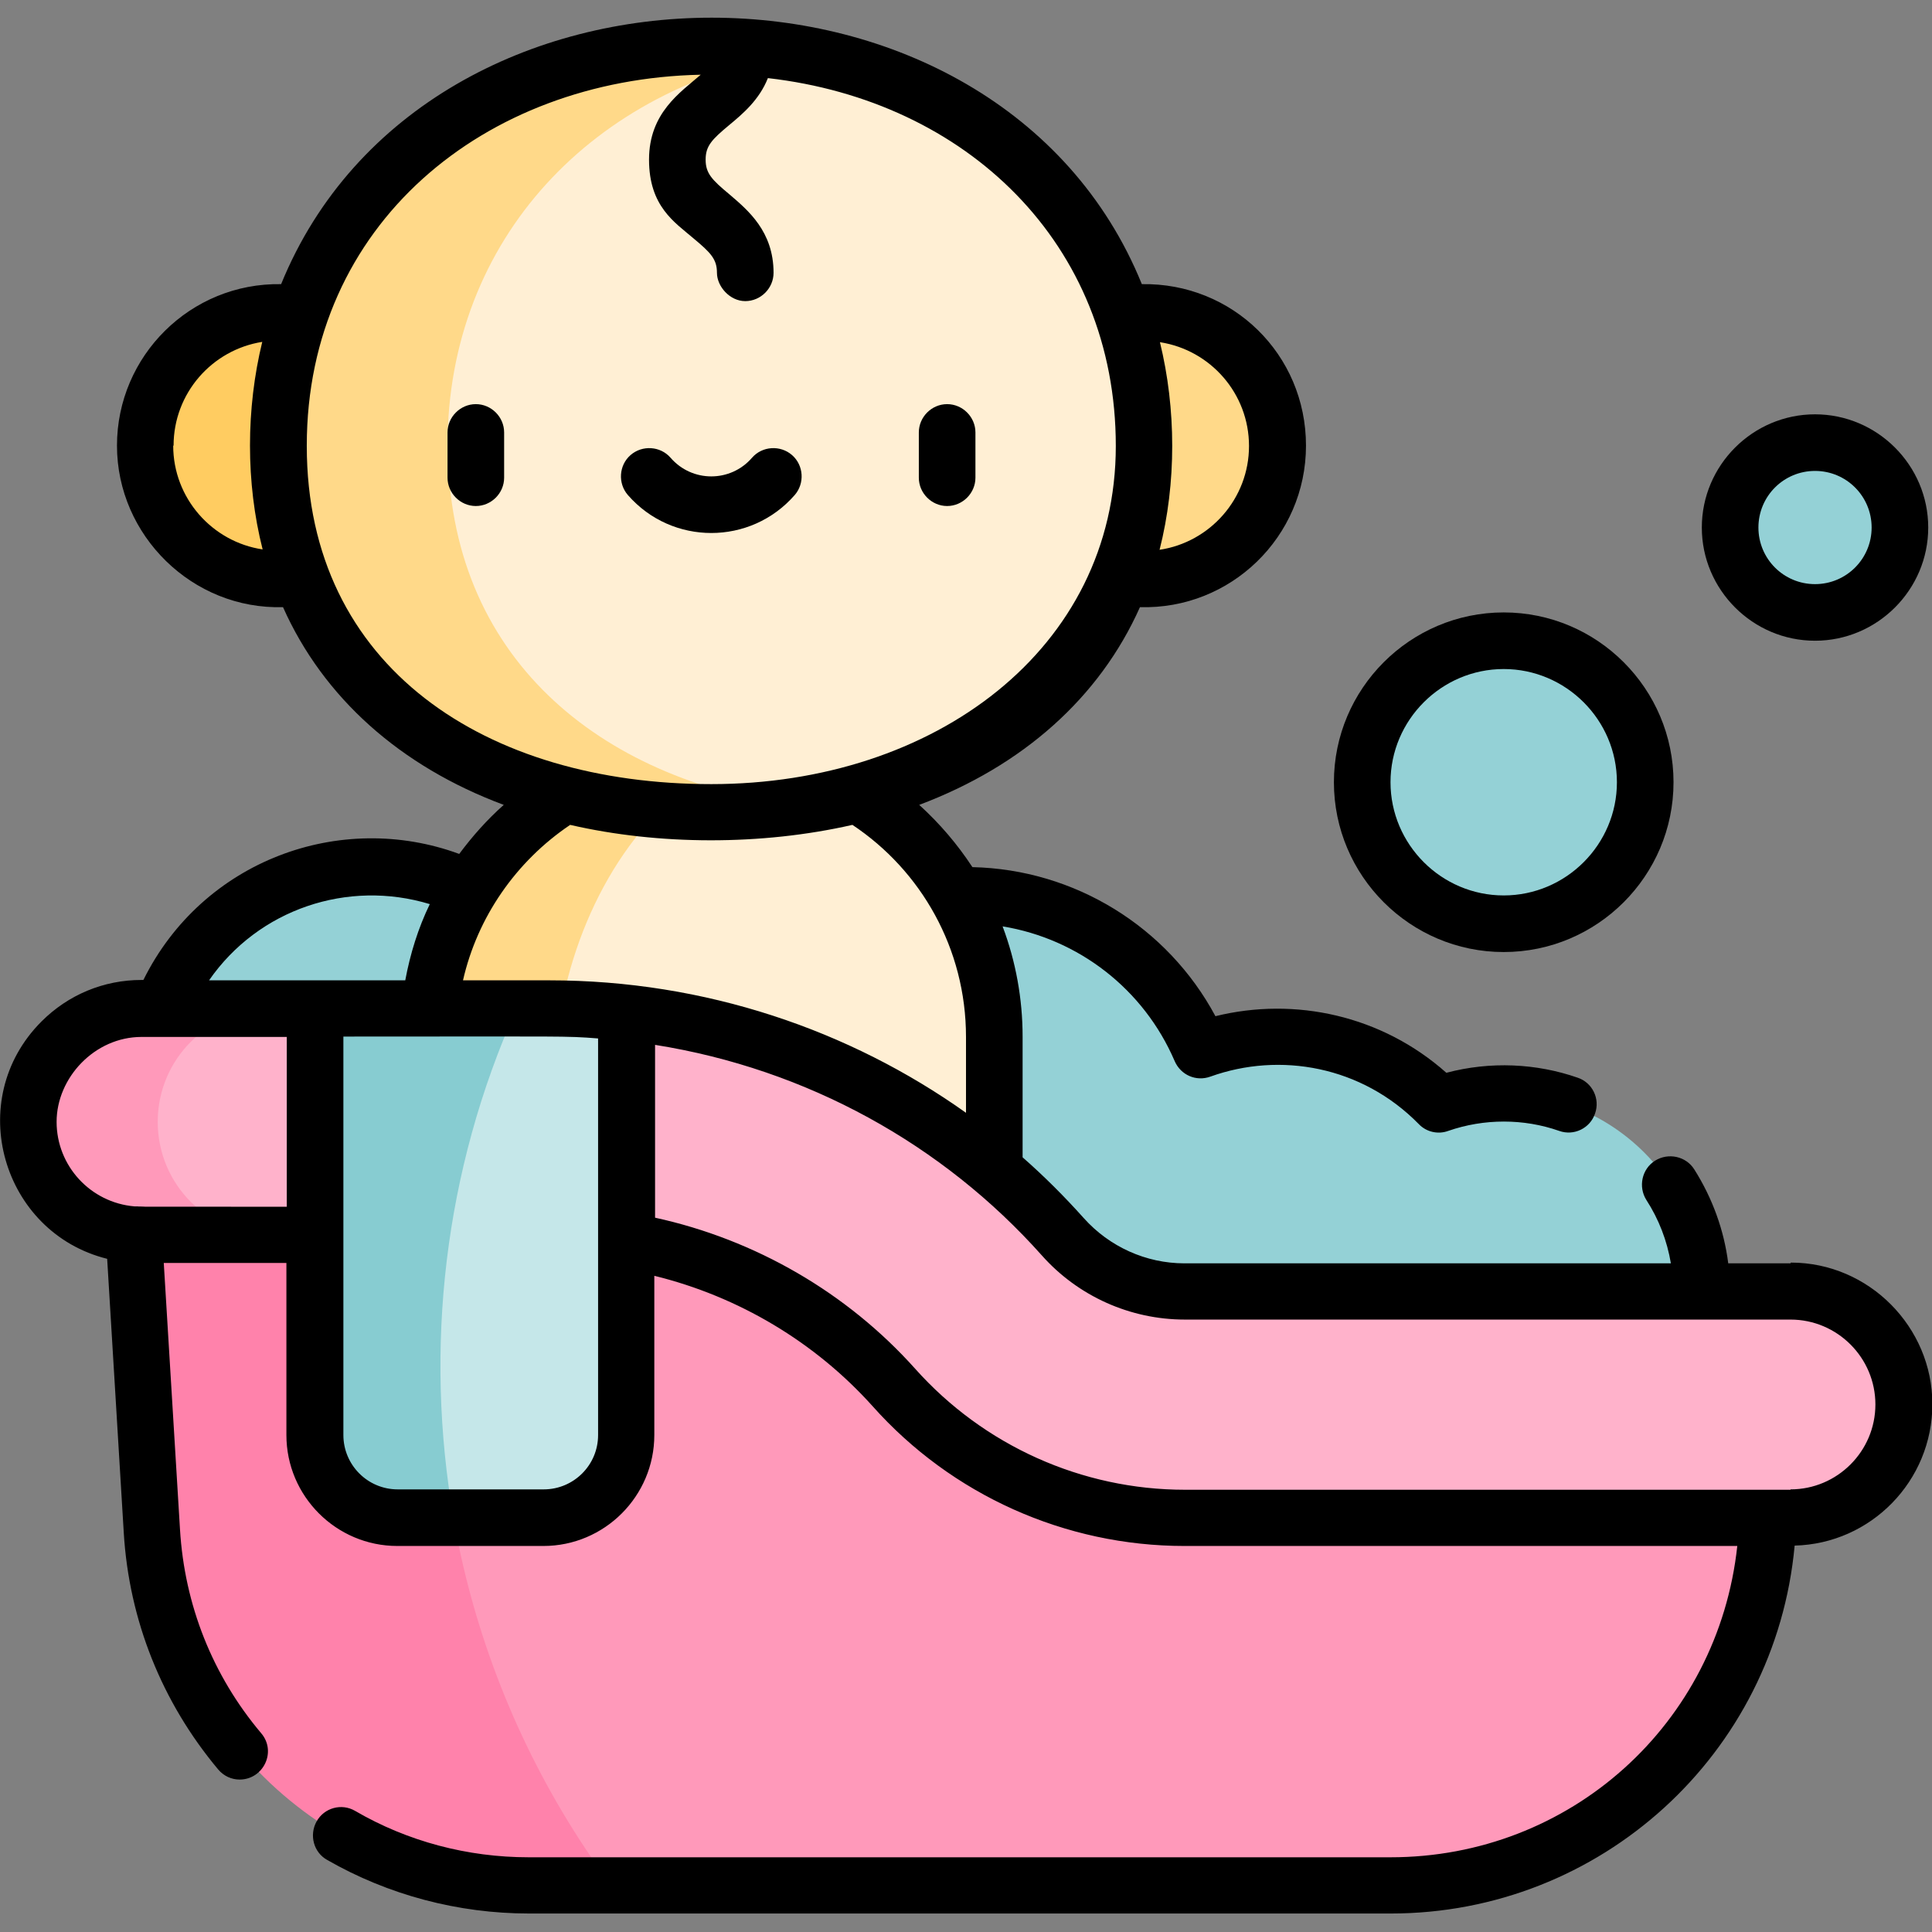 <?xml version="1.0" encoding="UTF-8"?>
<svg xmlns="http://www.w3.org/2000/svg" version="1.1" viewBox="0 0 512 512">
  <rect x="0" y="0" width="512" height="512" fill="#808080" stroke="none"/>
  <defs>
    <style>
      .cls-1 {
        fill: #ff99ba;
      }

      .cls-2 {
        fill: #c5e7e9;
      }

      .cls-3 {
        fill: #ffb2cb;
      }

      .cls-4 {
        fill: #ffefd4;
      }

      .cls-5 {
        fill: #87ccd1;
      }

      .cls-6 {
        fill: #ff82ab;
      }

      .cls-7 {
        fill: #94d1d6;
      }

      .cls-8 {
        fill: #ffcc61;
      }

      .cls-9 {
        fill: #ffd989;
      }
    </style>
  </defs>
  <!-- Generator: Adobe Illustrator 28.7.1, SVG Export Plug-In . SVG Version: 1.2.0 Build 142)  -->
  <g>
    <g id="Capa_1">
      <g>
        <g>
          <path class="cls-9" d="M338.5,118.1c0,21.6-19.3,38.5-41.3,34.8l-8.7-32.3,9-37.3c21.6-3.5,41,13.2,41,34.8Z"/>
          <path class="cls-8" d="M79.8,152.9c-22,3.7-41.3-13.2-41.3-34.8s19.4-38.3,41-34.8l11.5,34.8-11.2,34.8Z"/>
          <path class="cls-7" d="M451,342.3l-137,14.5-58-22-10.6-63.3,8.1-34.1c29.1-1,54.1,16.2,64.6,41,21.4-7.7,46.2-2.8,63.1,14.4,34.1-11.8,69.8,13.5,69.8,49.6Z"/>
          <path class="cls-7" d="M124.5,235.7l7.3,16.6-17.9,15-40.1,15.5-30.9-15.5c13.2-32.5,50.9-46.4,81.6-31.6h0Z"/>
          <path class="cls-4" d="M227.3,210.6c-21.4-5.1-16.6-4-38.8-9.3l-38.8,9.3c-19.5,11.8-33.5,32.5-35.9,56.7,11.1,4,41,14.9,52.1,19l97.5,23.9v-35.4c0-27.2-14.5-51.1-36.2-64.2h0Z"/>
          <path class="cls-9" d="M182.9,207.6l14-4.3-8.4-2-38.8,9.3c-19.5,11.8-33.5,32.5-35.9,56.7l33.2,12.1c2.3-27.2,14.1-55,35.8-71.8h0Z"/>
          <g>
            <path class="cls-6" d="M119.2,328l-39.4-15.7-44.2,14.9,4.8,78.6c3.2,52.8,46.9,94,99.8,94h22l-42.9-171.8Z"/>
            <path class="cls-1" d="M468.1,408.4l.5-6.2-299.7-87-49.8,12.7c-8.7,59.6,5.6,121.4,42.9,171.8h206.4c51.9,0,95.1-39.7,99.6-91.3Z"/>
          </g>
          <path class="cls-3" d="M474.5,342.3c16.6,0,30,13.4,30,30s-13.4,30-30,30h-160.6c-29.4,0-57.5-12.6-77.1-34.6-18.4-20.6-43.5-34.2-70.9-38.8l-19-31.7,19-28.9c43.9,4.9,85.5,25.5,115.6,59.4,8.2,9.2,20,14.5,32.3,14.5h160.6Z"/>
          <g>
            <path class="cls-1" d="M71.8,267.3h-34.3c-16.6,0-30,13.4-30,30s13.4,30,30,30h34.3v-60Z"/>
            <path class="cls-3" d="M71.8,267.3c-16.6,0-30,13.4-30,30s13.4,30,30,30h11.7l15.3-27.5-15.3-32.5h-11.7Z"/>
          </g>
          <g>
            <path class="cls-5" d="M136.9,267.3h-53.4v113.1c0,12.1,9.8,21.9,21.9,21.9h14.8l16.7-135Z"/>
            <path class="cls-2" d="M166,380.3v-111.9c-13.8-1.5-23.1-1-29.1-1.1-19.3,43-24.5,90.2-16.7,135h23.8c12.1,0,21.9-9.8,21.9-21.9Z"/>
          </g>
          <circle class="cls-7" cx="481" cy="139.8" r="22.5"/>
          <circle class="cls-7" cx="398.5" cy="207.3" r="37.5"/>
          <path class="cls-4" d="M165.4,14.2c-52.4,9-91.6,48.7-91.6,103.9s48,94.5,107.7,96.9c66,2.7,121.7-30.9,121.7-96.9S236.1,2,165.4,14.2h0Z"/>
          <path class="cls-9" d="M118.6,118.1c0-54.9,38.9-95.3,92.7-104.1-14.6-2.5-30.1-2.5-45.8.2-52.4,9-91.6,48.7-91.6,103.9s48,94.5,107.7,96.9c10.1.4,20,0,29.5-1.3-52.4-7.1-92.4-39.6-92.4-95.6Z"/>
        </g>
        <g>
          <path d="M126.1,107.1c-4.1,0-7.5,3.4-7.5,7.5v12c0,4.1,3.4,7.5,7.5,7.5s7.5-3.4,7.5-7.5v-12c0-4.1-3.4-7.5-7.5-7.5Z"/>
          <path d="M251,134.1c4.1,0,7.5-3.4,7.5-7.5v-12c0-4.1-3.4-7.5-7.5-7.5s-7.5,3.4-7.5,7.5v12c0,4.1,3.4,7.5,7.5,7.5h0Z"/>
          <path d="M210.6,131.2c2.7-3.1,2.4-7.9-.7-10.6-3.1-2.7-7.9-2.4-10.6.7-5.7,6.6-15.9,6.6-21.6,0-2.7-3.1-7.5-3.4-10.6-.7-3.1,2.7-3.4,7.5-.7,10.6,11.7,13.4,32.5,13.4,44.2,0Z"/>
          <path d="M398.5,252.3c24.8,0,45-20.2,45-45s-20.2-45-45-45-45,20.2-45,45,20.2,45,45,45ZM398.5,177.3c16.5,0,30,13.5,30,30s-13.5,30-30,30-30-13.5-30-30,13.5-30,30-30Z"/>
          <path d="M481,169.8c16.5,0,30-13.5,30-30s-13.5-30-30-30-30,13.5-30,30,13.5,30,30,30ZM481,124.8c8.3,0,15,6.7,15,15s-6.7,15-15,15-15-6.7-15-15,6.7-15,15-15Z"/>
          <path d="M474.5,334.8h-16.5c-1.1-8.8-4.2-17.3-9-24.9-2.2-3.5-6.9-4.5-10.4-2.3-3.5,2.2-4.5,6.9-2.3,10.4,3.3,5.1,5.5,10.8,6.5,16.8h-128.9c-10.2,0-19.9-4.4-26.7-12-5.1-5.7-10.5-11.1-16.2-16.1v-32c0-10-1.8-19.9-5.3-29.2,20.1,3.3,37.4,16.6,45.6,35.7,1.6,3.7,5.7,5.5,9.5,4.1,18.4-6.6,40.1-2.8,55.2,12.6,2,2.1,5.1,2.8,7.8,1.8,9.5-3.3,20-3.3,29.4,0,3.9,1.4,8.2-.7,9.5-4.6,1.4-3.9-.7-8.2-4.6-9.5-10.9-3.8-23.1-4.4-34.8-1.3-17.1-15.2-40.1-20.2-61.2-15-12.7-23.7-37.3-38.9-64.4-39.5-4-6.1-8.7-11.6-14.1-16.5,27.4-10.3,47.8-28.4,58.5-52.4,24,.7,44-18.6,44-42.8s-19.5-43.2-43.5-42.8c-38.2-94.1-189.7-94.2-228.1,0-24-.4-43.5,19-43.5,42.8s20,43.5,44,42.8c10.7,24,31.1,42.2,58.5,52.4-4.4,3.9-8.3,8.3-11.8,13-31.5-11.6-68,1.7-83.7,33.4h-.5c-10,0-19.4,3.9-26.5,11-20.8,20.8-10.4,56,17.4,62.9l4.4,72.6c1.4,23.2,10.1,44.9,25,62.7,1.5,1.8,3.6,2.7,5.7,2.7,6.3,0,9.9-7.4,5.7-12.3-12.9-15.3-20.3-34-21.5-54l-4.3-70.6h32.5v45.6c0,16.2,13.2,29.4,29.4,29.4h38.7c16.2,0,29.4-13.2,29.4-29.4v-42.2c22.4,5.5,42.6,17.6,57.8,34.5,21,23.6,51.1,37.1,82.7,37.1h146.5c-5.1,47.2-44.3,82.5-91.9,82.5h-228.4c-16.2,0-32.1-4.2-46-12.3-3.6-2.1-8.2-.8-10.2,2.8s-.8,8.2,2.8,10.2c16.2,9.3,34.7,14.2,53.5,14.2h228.4c55.5,0,101.9-42.2,107-97.5,20.2-.5,36.5-17.1,36.5-37.5s-16.8-37.5-37.5-37.5h0ZM307.5,90.7c13.3,2.1,23.5,13.6,23.5,27.5s-10.3,25.5-23.7,27.5c4.5-17.7,4.4-37.4.1-55ZM46,118.1c0-13.9,10.2-25.4,23.5-27.5-4.3,17.6-4.4,37.3.1,55-13.4-2-23.7-13.6-23.7-27.5ZM81.3,118.1c0-58.6,47-97.1,104.4-98.3-5.4,4.7-13.7,10.1-13.7,22.5s6.8,16.6,11.7,20.8c4.7,3.9,6.3,5.6,6.3,9.2s3.4,7.5,7.5,7.5,7.5-3.4,7.5-7.5c0-11-6.8-16.6-11.7-20.8-4.7-3.9-6.3-5.6-6.3-9.2s1.6-5.3,6.3-9.2c3.5-2.9,7.9-6.6,10.2-12.4,52.6,6,92.2,43.8,92.2,97.5s-48,89.6-107.2,89.6c-59.5,0-107.2-30.8-107.2-89.6ZM76,319.8c-63.4,0-28.3,0-40.4-.1-11.6-1-20.6-10.7-20.6-22.4s10.1-22.5,22.5-22.5c1.6,0,36.4,0,38.5,0v45ZM55.4,259.8c13.1-18.9,36.8-26.8,58.5-20.2-3.1,6.4-5.2,13.2-6.5,20.2h-52ZM158.5,380.3c0,8-6.5,14.4-14.4,14.4h-38.7c-8,0-14.4-6.5-14.4-14.4v-105.6c59.6,0,58.6-.2,67.5.5v105.1ZM145.6,259.8h-22.9c3.8-16.7,14-31.5,28.4-41.2,23.4,5.4,50.7,5.5,74.8,0,18.2,12.1,30.1,32.8,30.1,56.2v20.1c-30.8-21.9-69.1-35.1-110.4-35.1ZM474.5,394.8h-160.5c-27.3,0-53.3-11.7-71.5-32.1-18-20.1-42.3-34.2-68.9-40v-45.8c40.3,6.4,76.3,26.4,102.5,55.8,9.6,10.8,23.4,17,37.9,17h160.5c12.4,0,22.5,10.1,22.5,22.5,0,12.4-10.1,22.5-22.5,22.5h0Z"/>
        </g>
      </g>
    </g>
  </g>
</svg>